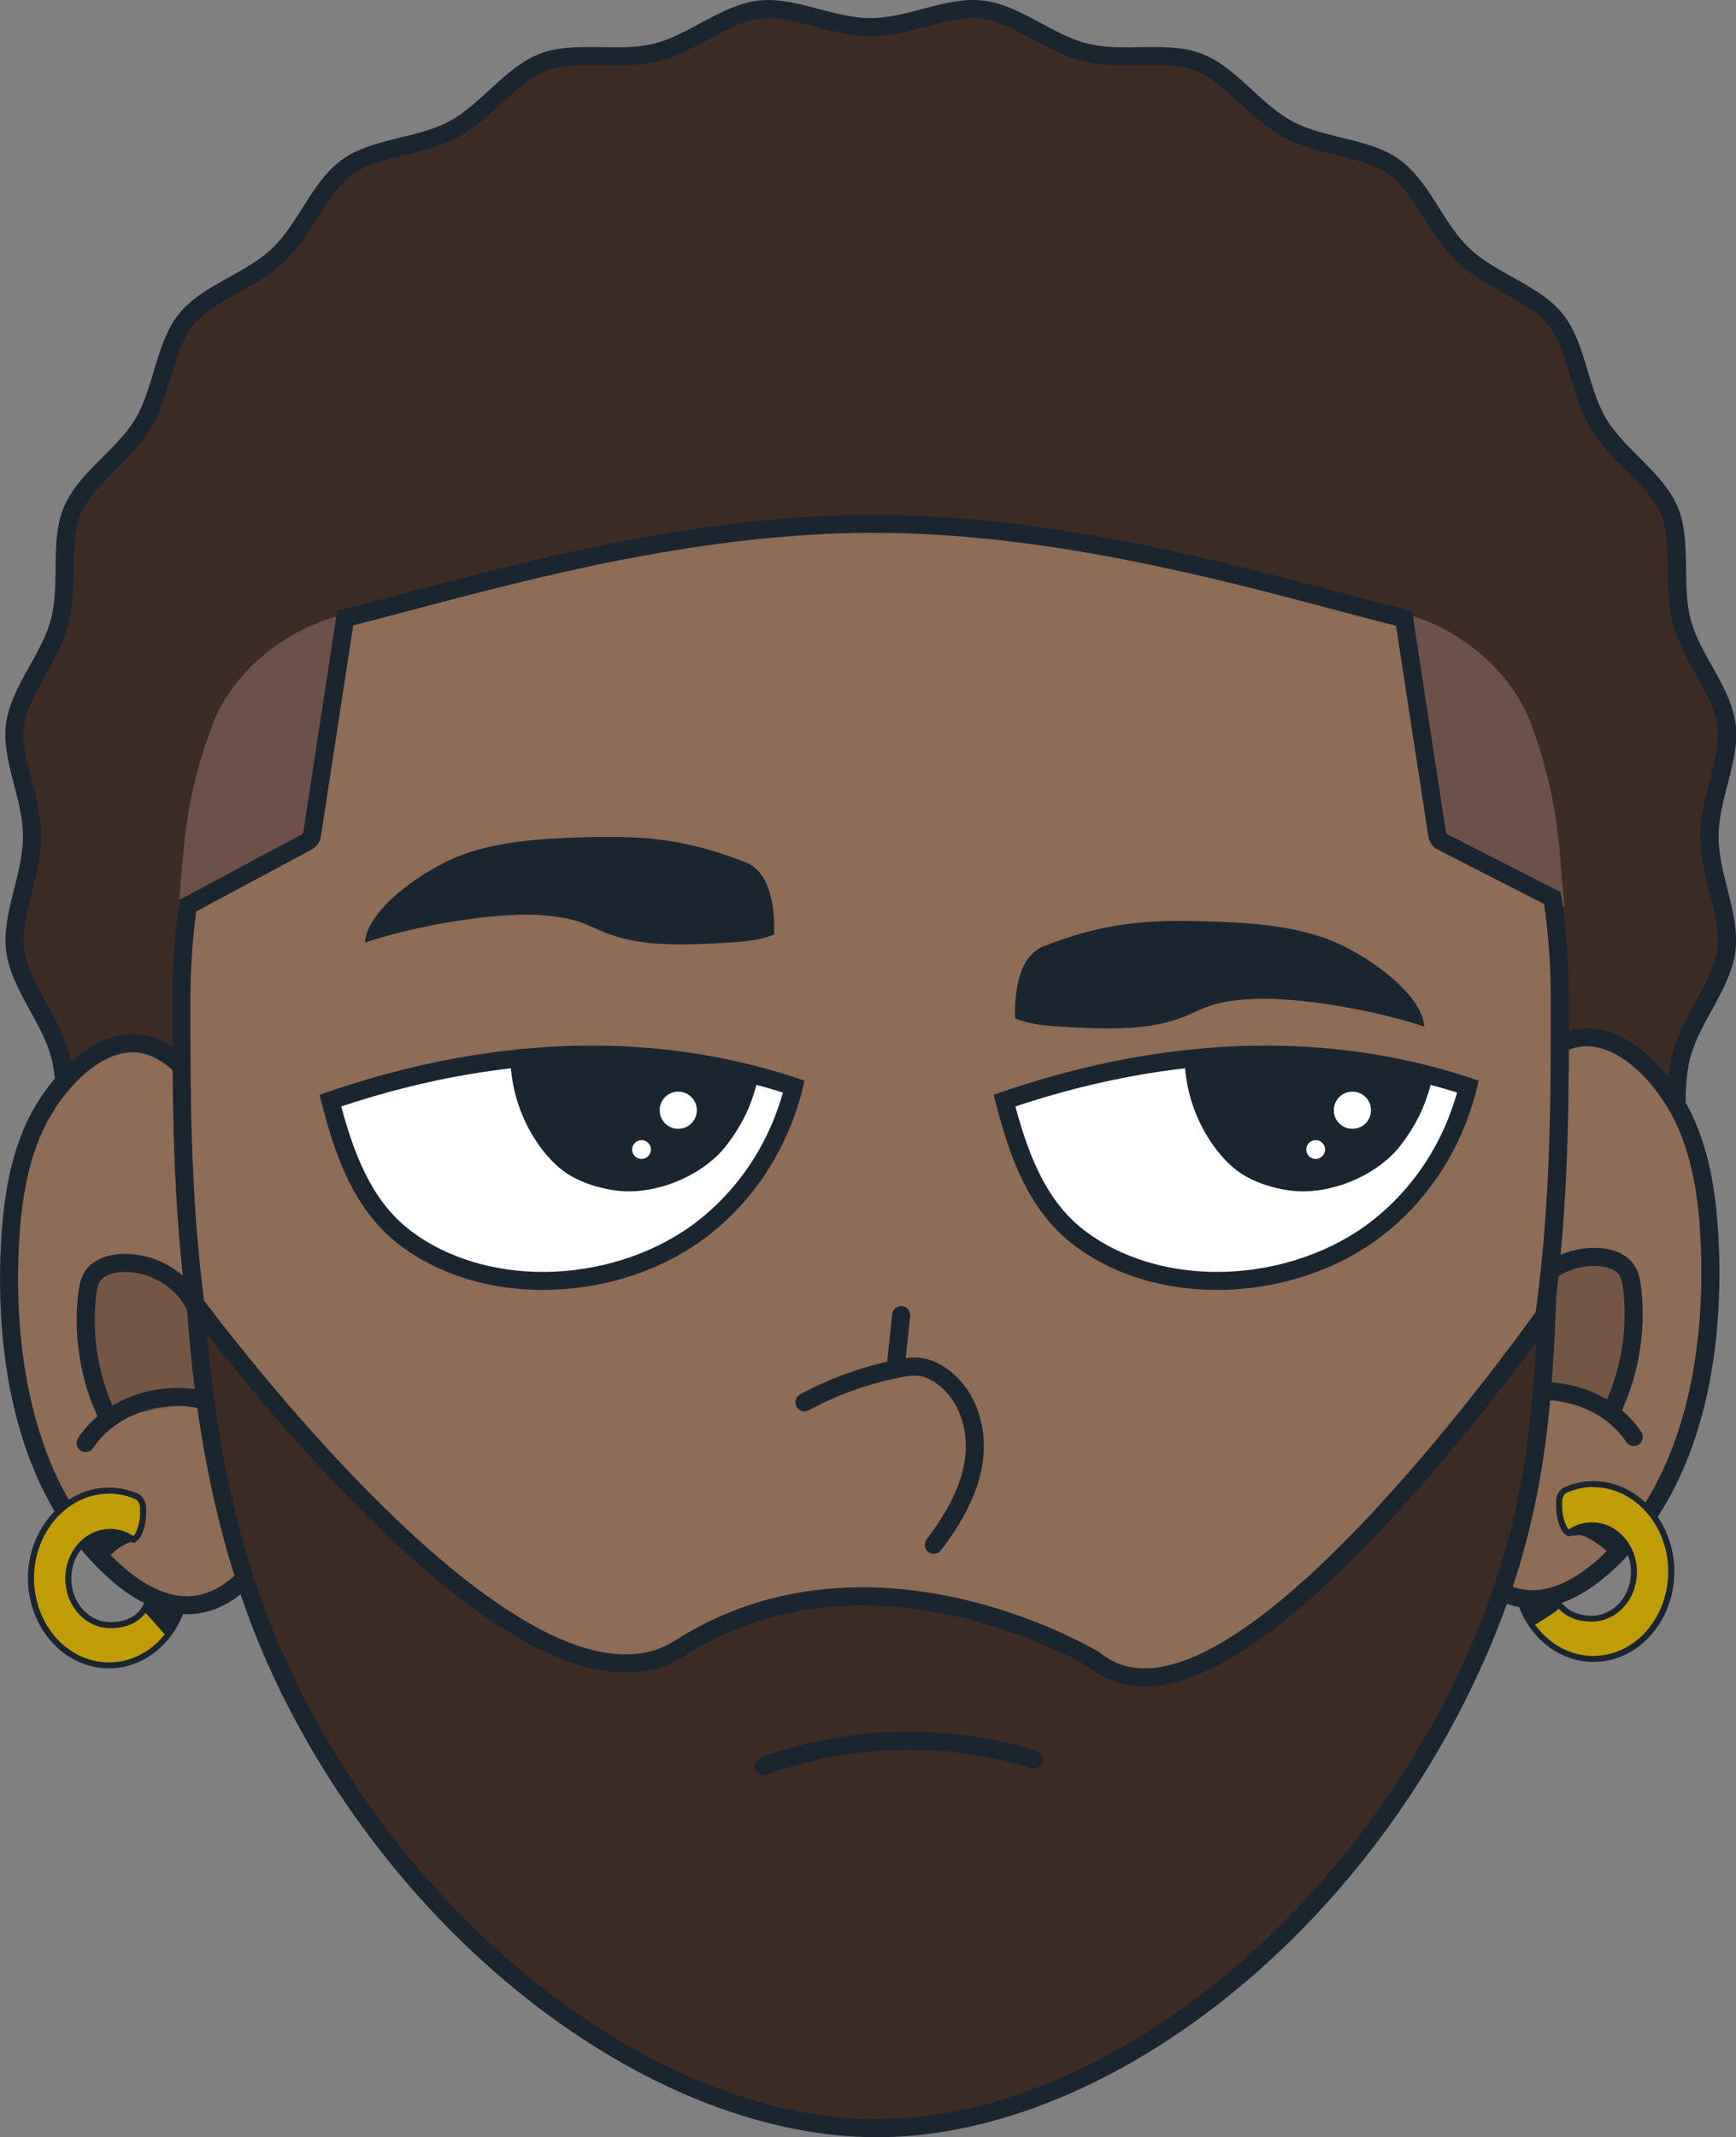 <?xml version="1.0" encoding="UTF-8"?>
<svg id="Layer_2" data-name="Layer 2" xmlns="http://www.w3.org/2000/svg" viewBox="0 0 288.41 355.01">
  <rect x="0" y="0" width="288.41" height="355.01" fill="#808080" stroke="none"/>
  <defs>
    <style>
      .cls-1 {
        fill: #c19d05;
      }

      .cls-2 {
        fill: #755645;
      }

      .cls-2, .cls-3, .cls-4, .cls-5, .cls-6 {
        stroke: #1b2530;
      }

      .cls-2, .cls-3, .cls-4, .cls-6 {
        stroke-linecap: round;
        stroke-linejoin: round;
        stroke-width: 3px;
      }

      .cls-3 {
        fill: none;
      }

      .cls-7, .cls-5 {
        fill: #fff;
      }

      .cls-8 {
        fill: #6d5049;
      }

      .cls-4, .cls-9 {
        fill: #1b2530;
      }

      .cls-10 {
        fill: #3d2b26;
      }

      .cls-5 {
        stroke-miterlimit: 10;
      }

      .cls-6, .cls-11 {
        fill: #8f6c56;
      }

      .cls-12 {
        fill: #49361f;
      }
    </style>
  </defs>
  <g id="Layer_1-2" data-name="Layer 1">
    <g>
      <path class="cls-10" d="M161.78,283.21c-2.59,0-5.27-.67-8.1-1.38-2.94-.73-5.97-1.49-9.03-1.49s-6.09.76-9.03,1.49c-2.84.71-5.51,1.38-8.1,1.38h0c-.59,0-1.17-.04-1.71-.11-3.2-.43-6.19-2.1-9.35-3.87-2.59-1.45-5.26-2.95-8.11-3.73-2.91-.79-6.02-.87-9.02-.94-3.59-.08-6.97-.16-9.88-1.39-2.95-1.25-5.37-3.64-7.94-6.17-2.12-2.1-4.32-4.26-6.89-5.78-2.59-1.53-5.56-2.41-8.43-3.27-3.44-1.02-6.69-1.99-9.19-3.95-2.5-1.96-4.21-4.89-6.02-7.99-1.51-2.59-3.08-5.27-5.18-7.41-2.1-2.14-4.74-3.76-7.29-5.33-3.06-1.88-5.96-3.65-7.87-6.2-1.9-2.52-2.8-5.79-3.75-9.24-.8-2.9-1.63-5.9-3.12-8.53-1.47-2.6-3.6-4.83-5.66-6.99-2.49-2.61-4.83-5.07-6.04-8.04-1.18-2.91-1.21-6.28-1.25-9.86-.03-3.02-.06-6.14-.83-9.08-.75-2.87-2.23-5.57-3.67-8.18-1.74-3.17-3.38-6.15-3.79-9.35-.39-3.08.43-6.33,1.29-9.78.74-2.95,1.51-6,1.51-9.07s-.78-6.07-1.53-8.98c-.87-3.35-1.68-6.51-1.31-9.48.4-3.16,2.04-6.08,3.78-9.19,1.42-2.54,2.89-5.16,3.63-7.95.77-2.89.81-5.95.84-8.92.04-3.5.08-6.81,1.27-9.63,1.22-2.91,3.59-5.28,6.1-7.79,2.06-2.06,4.19-4.19,5.67-6.68,1.51-2.53,2.38-5.45,3.22-8.26,1.01-3.38,1.96-6.57,3.9-8.99,1.95-2.43,4.86-4.05,7.95-5.77,2.56-1.43,5.22-2.91,7.35-4.92,2.13-2.01,3.76-4.58,5.33-7.06,1.89-2.98,3.67-5.8,6.21-7.62,2.5-1.79,5.71-2.58,9.12-3.41,2.88-.7,5.86-1.43,8.48-2.83,2.58-1.38,4.82-3.44,6.99-5.43,2.6-2.39,5.05-4.64,7.98-5.75,2.3-.87,4.88-.99,7.34-.99.75,0,1.51.01,2.26.02.78.01,1.55.03,2.32.03,2.01,0,4.39-.08,6.7-.63,2.85-.69,5.54-2.14,8.13-3.54,3.1-1.67,6.02-3.24,9.14-3.61.46-.05.94-.08,1.44-.08,2.56,0,5.22.7,8.03,1.44,2.92.77,5.95,1.57,9,1.57s6.08-.8,9-1.57c2.81-.74,5.47-1.44,8.03-1.44.5,0,.98.03,1.44.08,3.11.37,6.04,1.94,9.14,3.61,2.6,1.4,5.28,2.84,8.13,3.54,2.31.56,4.68.63,6.69.63.77,0,1.55-.01,2.32-.03.76-.01,1.51-.02,2.27-.02,2.45,0,5.04.12,7.34.99,2.93,1.11,5.38,3.36,7.97,5.75,2.17,1.99,4.41,4.05,6.99,5.43,2.63,1.4,5.6,2.13,8.49,2.83,3.4.83,6.62,1.62,9.12,3.41,2.53,1.82,4.32,4.64,6.21,7.62,1.57,2.48,3.2,5.05,5.33,7.06,2.14,2.02,4.79,3.5,7.35,4.92,3.08,1.72,6,3.34,7.95,5.77,1.94,2.42,2.89,5.61,3.9,8.99.84,2.82,1.71,5.73,3.22,8.26,1.49,2.49,3.61,4.62,5.67,6.68,2.51,2.51,4.88,4.89,6.1,7.79,1.18,2.82,1.22,6.13,1.27,9.63.04,2.96.07,6.03.84,8.92.74,2.79,2.21,5.41,3.63,7.95,1.74,3.1,3.38,6.03,3.78,9.19.38,2.97-.44,6.13-1.3,9.48-.75,2.92-1.53,5.93-1.53,8.98s.77,6.12,1.51,9.07c.87,3.44,1.69,6.7,1.29,9.78-.41,3.2-2.05,6.19-3.79,9.35-1.44,2.61-2.92,5.31-3.67,8.18-.77,2.94-.8,6.06-.83,9.08-.04,3.57-.07,6.95-1.25,9.86-1.2,2.97-3.55,5.43-6.04,8.04-2.06,2.16-4.2,4.4-5.67,6.99-1.49,2.63-2.32,5.63-3.12,8.53-.95,3.45-1.85,6.71-3.75,9.24-1.92,2.54-4.81,4.32-7.87,6.2-2.55,1.57-5.2,3.19-7.29,5.33-2.1,2.15-3.67,4.82-5.18,7.41-1.81,3.1-3.53,6.03-6.02,7.99-2.49,1.96-5.75,2.92-9.19,3.95-2.88.85-5.85,1.74-8.43,3.27-2.57,1.52-4.76,3.68-6.88,5.78-2.57,2.53-4.99,4.93-7.94,6.18-2.9,1.23-6.29,1.31-9.88,1.39-3,.07-6.11.14-9.02.94-2.85.78-5.52,2.28-8.11,3.73-3.16,1.77-6.14,3.45-9.35,3.87-.54.07-1.12.11-1.71.11Z"/>
      <path class="cls-9" d="M127.62,3c2.37,0,4.93.68,7.64,1.39,3.02.8,6.14,1.62,9.39,1.62s6.37-.82,9.38-1.62c2.71-.72,5.28-1.39,7.65-1.39.44,0,.86.02,1.27.07,2.83.33,5.63,1.84,8.6,3.44,2.68,1.44,5.45,2.94,8.49,3.67,2.46.6,4.94.68,7.05.68.78,0,1.57-.01,2.35-.03.75-.01,1.5-.02,2.24-.02,2.31,0,4.73.11,6.8.89,2.66,1.01,5,3.17,7.49,5.45,2.23,2.05,4.55,4.18,7.3,5.65,2.79,1.49,5.86,2.24,8.84,2.97,3.26.8,6.34,1.55,8.6,3.17,2.3,1.65,4.01,4.35,5.81,7.2,1.62,2.56,3.29,5.2,5.56,7.35,2.27,2.15,5.01,3.67,7.65,5.14,2.95,1.65,5.74,3.2,7.51,5.4,1.76,2.19,2.67,5.24,3.63,8.48.87,2.9,1.76,5.91,3.37,8.6,1.58,2.65,3.78,4.85,5.9,6.98,2.4,2.41,4.67,4.68,5.78,7.31,1.07,2.55,1.11,5.71,1.15,9.07.04,3.06.08,6.22.89,9.28.79,2.97,2.31,5.68,3.77,8.29,1.66,2.97,3.24,5.78,3.6,8.64.34,2.69-.44,5.71-1.27,8.92-.78,3.01-1.58,6.12-1.58,9.36s.79,6.4,1.56,9.44c.83,3.3,1.62,6.42,1.26,9.22-.37,2.92-1.95,5.78-3.62,8.82-1.48,2.69-3.01,5.47-3.81,8.52-.82,3.12-.85,6.33-.88,9.44-.04,3.43-.07,6.66-1.14,9.31-1.1,2.7-3.35,5.06-5.73,7.57-2.13,2.23-4.32,4.53-5.88,7.29-1.58,2.79-2.43,5.88-3.26,8.87-.91,3.31-1.78,6.44-3.51,8.74-1.74,2.32-4.52,4.02-7.46,5.82-2.63,1.61-5.35,3.28-7.58,5.56-2.23,2.28-3.84,5.04-5.4,7.71-1.74,2.97-3.38,5.78-5.65,7.57-2.27,1.78-5.39,2.71-8.69,3.69-2.96.88-6.02,1.79-8.77,3.41-2.72,1.61-4.99,3.84-7.18,6-2.46,2.43-4.79,4.73-7.47,5.86-2.64,1.12-5.89,1.19-9.33,1.27-3.09.07-6.29.15-9.38.99-3.03.83-5.78,2.37-8.45,3.87-3.03,1.7-5.89,3.31-8.81,3.69-.48.06-.99.1-1.52.1-2.4,0-5-.65-7.74-1.33-3.02-.75-6.15-1.53-9.39-1.53s-6.37.78-9.39,1.53c-2.74.68-5.34,1.33-7.74,1.33-.53,0-1.04-.03-1.52-.1-2.92-.39-5.78-1.99-8.81-3.69-2.67-1.49-5.42-3.04-8.45-3.87-3.09-.84-6.29-.92-9.38-.99-3.44-.08-6.69-.15-9.33-1.27-2.68-1.14-5.01-3.43-7.47-5.86-2.19-2.16-4.45-4.39-7.17-6-2.75-1.62-5.81-2.53-8.77-3.41-3.3-.98-6.42-1.91-8.69-3.69-2.27-1.78-3.92-4.59-5.65-7.57-1.56-2.67-3.17-5.43-5.4-7.71-2.23-2.27-4.95-3.94-7.58-5.56-2.94-1.8-5.72-3.51-7.46-5.82-1.73-2.3-2.59-5.42-3.51-8.74-.83-2.99-1.68-6.08-3.26-8.87-1.56-2.76-3.76-5.06-5.88-7.29-2.38-2.5-4.64-4.86-5.73-7.57-1.07-2.64-1.11-5.88-1.14-9.31-.03-3.11-.07-6.33-.88-9.44-.8-3.05-2.33-5.83-3.81-8.52-1.67-3.04-3.25-5.9-3.62-8.82-.36-2.8.43-5.92,1.26-9.22.77-3.04,1.56-6.18,1.56-9.44s-.8-6.35-1.58-9.36c-.83-3.21-1.61-6.23-1.27-8.92.37-2.87,1.94-5.67,3.6-8.64,1.47-2.62,2.98-5.32,3.77-8.29.82-3.07.86-6.23.89-9.28.04-3.35.08-6.52,1.15-9.07,1.11-2.63,3.38-4.91,5.78-7.31,2.12-2.13,4.32-4.32,5.9-6.98,1.6-2.69,2.5-5.7,3.37-8.6.97-3.23,1.88-6.29,3.63-8.48,1.76-2.2,4.55-3.75,7.51-5.4,2.65-1.47,5.38-3,7.65-5.14,2.27-2.14,3.94-4.79,5.56-7.35,1.81-2.86,3.52-5.55,5.81-7.2,2.26-1.62,5.34-2.37,8.6-3.17,2.97-.73,6.04-1.48,8.84-2.97,2.75-1.47,5.06-3.59,7.3-5.65,2.49-2.29,4.84-4.44,7.49-5.45,2.07-.78,4.49-.89,6.81-.89.74,0,1.49.01,2.24.02.78.01,1.57.03,2.35.03,2.1,0,4.58-.08,7.05-.68,3.04-.74,5.81-2.23,8.49-3.67,2.97-1.6,5.77-3.11,8.6-3.44.4-.05.83-.07,1.27-.07h0M127.62,0c-.54,0-1.08.03-1.61.09-6.18.73-11.54,5.74-17.45,7.18-2.03.49-4.17.59-6.34.59-1.53,0-3.07-.05-4.59-.05-2.75,0-5.43.16-7.87,1.09-5.8,2.2-9.75,8.38-15.14,11.26-5.46,2.91-12.8,2.78-17.77,6.34-5.01,3.6-7.23,10.59-11.69,14.81-4.47,4.23-11.58,6.04-15.44,10.84-3.84,4.78-4.08,12.11-7.24,17.42-3.13,5.25-9.47,8.94-11.87,14.66-2.36,5.61-.57,12.72-2.17,18.74-1.56,5.85-6.66,11.13-7.45,17.33-.76,5.99,2.83,12.38,2.83,18.66s-3.58,12.89-2.79,19.04c.8,6.29,5.92,11.7,7.5,17.72,1.6,6.12-.2,13.34,2.15,19.12,2.37,5.85,8.71,9.77,11.79,15.21,3.11,5.48,3.22,12.93,6.98,17.93,3.78,5.03,10.91,7.19,15.29,11.67,4.39,4.49,6.41,11.66,11.35,15.54,4.93,3.87,12.37,4.13,17.79,7.33,5.39,3.18,9.2,9.58,15,12.04,5.75,2.43,12.99.73,19.09,2.39,6,1.64,11.37,6.8,17.66,7.64.63.08,1.27.12,1.91.12,5.58,0,11.42-2.86,17.13-2.86s11.55,2.86,17.13,2.86c.64,0,1.28-.04,1.91-.12,6.29-.84,11.65-6,17.66-7.64,6.1-1.67,13.34.04,19.09-2.39,5.8-2.46,9.62-8.86,15-12.04,5.41-3.2,12.86-3.46,17.79-7.33,4.94-3.88,6.96-11.05,11.35-15.54,4.39-4.48,11.51-6.65,15.29-11.67,3.76-5,3.87-12.45,6.98-17.93,3.08-5.44,9.41-9.36,11.79-15.21,2.34-5.78.54-13,2.15-19.12,1.57-6.01,6.69-11.42,7.5-17.72.78-6.15-2.79-12.67-2.79-19.04s3.59-12.67,2.83-18.66c-.79-6.2-5.9-11.47-7.45-17.33-1.6-6.02.18-13.13-2.17-18.74-2.4-5.72-8.74-9.41-11.87-14.66-3.16-5.31-3.4-12.64-7.24-17.42-3.85-4.8-10.96-6.62-15.44-10.84-4.46-4.21-6.68-11.21-11.69-14.81-4.97-3.57-12.31-3.43-17.77-6.34-5.39-2.88-9.34-9.06-15.14-11.26-2.44-.92-5.12-1.09-7.87-1.09-1.52,0-3.06.05-4.59.05-2.17,0-4.31-.1-6.34-.59-5.91-1.43-11.27-6.45-17.45-7.17C162.75.03,162.22,0,161.67,0c-5.55,0-11.35,3.01-17.03,3.01S133.16,0,127.62,0h0Z"/>
    </g>
    <g>
      <g>
        <g>
          <path class="cls-11" d="M31.07,266.64c-3.85,0-7.93-1.92-12.11-5.7C2.71,246.25,1.09,221.8,1.57,208.54c.21-5.89.83-13.54,3.76-20.45,3.12-7.35,9.84-14.79,16.66-14.79,1.56,0,3.11.39,4.6,1.17,5.9,3.05,12,12.91,14.27,18.6,6.2,15.57,10.98,47.25,3.4,63.81-2.17,4.75-7,9.61-12.9,9.76h-.3Z"/>
          <path class="cls-9" d="M22,174.8c1.32,0,2.64.34,3.91,1,4.87,2.52,10.95,11.26,13.56,17.83,7.06,17.74,10.21,47.82,3.43,62.63-1.98,4.32-6.32,8.75-11.57,8.89-.09,0-.18,0-.26,0-3.47,0-7.21-1.79-11.11-5.31-15.79-14.28-17.36-38.23-16.89-51.23.21-5.76.81-13.23,3.65-19.92,2.85-6.73,9.18-13.88,15.28-13.88M22,171.8c-7.96,0-15.04,8.62-18.04,15.71-2.79,6.59-3.62,13.84-3.88,20.98-.7,19.43,3.46,40.52,17.88,53.56,3.66,3.31,8.2,6.09,13.12,6.09.11,0,.23,0,.34,0,6.24-.16,11.63-4.96,14.22-10.64,7.54-16.49,3.34-48.14-3.37-64.99-2.51-6.31-8.87-16.22-14.97-19.38-1.78-.92-3.56-1.33-5.29-1.33h0Z"/>
        </g>
        <path class="cls-2" d="M33.67,232.71c.65-5.75,1.19-12.01-1.89-16.91-2.47-3.92-7.18-6.31-11.8-5.99-1.71.12-3.53.68-4.52,2.08-.65.92-.85,2.08-.98,3.2-.81,6.99.43,14.22,3.54,20.54"/>
        <path class="cls-3" d="M40.81,236.05c-7.66-6.61-21-4.78-26.59,3.65"/>
      </g>
      <g>
        <path class="cls-1" d="M18.09,276.63c-3.26,0-6.37-1.36-8.77-3.84-2.79-2.88-4.31-6.97-4.17-11.22.24-7.48,5.66-13.61,12.33-13.96.2-.01.41-.02.61-.02,1.54,0,3.06.31,4.51.92.68.29,1.15,1.03,1.17,1.84.05,1.87-.06,2.82-.75,4.46-.15.36-.62.85-.83.94-1.14-.84-2.47-1.29-3.85-1.29-.49,0-.99.06-1.48.17-2.7.62-4.85,3.05-5.37,6.04-.43,2.5.21,4.98,1.75,6.81,1.32,1.56,3.18,2.46,5.11,2.46,3.26,0,5.43-1.4,6.31-4.07,1.43,1.03,3.09,1.46,4.7,1.88.2.05.4.1.6.16-2.06,5.32-6.67,8.72-11.86,8.72Z"/>
        <path class="cls-9" d="M18.09,248.1c1.47,0,2.93.3,4.31.88.49.21.85.78.86,1.39.05,1.82-.05,2.68-.71,4.25-.06.14-.23.37-.38.52-1.16-.77-2.48-1.17-3.84-1.17-.53,0-1.06.06-1.59.18-2.89.66-5.2,3.25-5.75,6.45-.46,2.64.22,5.27,1.86,7.22,1.41,1.68,3.41,2.64,5.49,2.64,3.2,0,5.48-1.34,6.56-3.81,1.36.83,2.87,1.22,4.33,1.6.02,0,.03,0,.05.01-2.08,4.82-6.37,7.88-11.18,7.88-3.12,0-6.11-1.31-8.41-3.68-2.69-2.78-4.16-6.74-4.03-10.85.23-7.22,5.44-13.14,11.85-13.48.2-.01.39-.02.58-.02M18.09,247.1c-.21,0-.42,0-.64.02-6.9.36-12.55,6.74-12.8,14.44-.28,8.55,5.85,15.57,13.44,15.57,5.7,0,10.56-3.97,12.52-9.56-2.21-.62-4.47-.98-6.24-2.56-.71,3.14-3.01,4.44-6.04,4.44-4,0-7.16-4.05-6.36-8.68.48-2.8,2.49-5.07,4.99-5.64.46-.11.92-.16,1.37-.16,1.34,0,2.58.46,3.61,1.23.06.05.13.07.21.07.46,0,1.13-.79,1.33-1.25.71-1.68.84-2.69.79-4.67-.03-1.02-.62-1.93-1.48-2.29-1.46-.61-3.04-.96-4.7-.96h0Z"/>
      </g>
      <g>
        <path class="cls-12" d="M17.9,256.69c-.18-.22-.36-.45-.55-.67.06-.05.12-.09.18-.13.38-.28.49-.37.87-.38.16.07.4.17.64.28-.4.27-.78.57-1.14.9Z"/>
        <path class="cls-9" d="M18.5,254.01c-1.76,0-1.71,1.03-3.51,1.52-.09.02-.03.16.03.23,1.01.97,1.99,2.15,2.73,3.36,1.06-1.52,2.64-2.64,4.38-3.11-.25-.34-.59-.77-.98-.91-.18-.06-2.32-1.09-2.51-1.09-.05,0-.09,0-.14,0h0Z"/>
      </g>
      <path class="cls-9" d="M25.24,266.36c-.16,0-.31.03-.42.11-.21.15-.29.51-.41.73-.15.29-.32.57-.51.85.05-.04.12-.07.19-.07.03,0,.07,0,.1.02.13.04.23.15.32.26,1.09,1.23,2.18,2.46,3.27,3.68.16-.55.44-1.06.81-1.5.25-.29.54-.55.76-.86.22-.31.36-.66.51-1.01.12-.3.24-.6.29-.91-.73-.08-1.45-.15-2.18-.26-.32-.05-.64-.1-.93-.25-.22-.12-.4-.29-.62-.42-.26-.16-.77-.36-1.19-.36h0ZM23.9,268.05s-.05.05-.06.08c.02-.03.04-.06.06-.08h0Z"/>
    </g>
    <g>
      <g>
        <path class="cls-11" d="M254.28,265.63c-5.9-.16-10.73-5.02-12.9-9.76-7.58-16.56-2.8-48.24,3.4-63.81,2.27-5.7,8.37-15.55,14.27-18.6,1.49-.77,3.04-1.17,4.6-1.17,6.82,0,13.54,7.44,16.66,14.79,2.93,6.92,3.55,14.56,3.76,20.45.48,13.26-1.14,37.7-17.38,52.4-4.18,3.78-8.26,5.7-12.11,5.7h-.3Z"/>
        <path class="cls-9" d="M263.66,170.8v3c6.1,0,12.43,7.15,15.28,13.88,2.84,6.69,3.44,14.16,3.65,19.92.47,13-1.1,36.94-16.89,51.23-3.9,3.53-7.63,5.31-11.11,5.31-.09,0-.18,0-.26,0-5.25-.14-9.6-4.56-11.57-8.89-6.78-14.81-3.63-44.89,3.43-62.63,2.62-6.57,8.69-15.3,13.56-17.83,1.28-.66,2.59-1,3.92-1v-3M263.65,170.8c-1.73,0-3.51.41-5.29,1.33-6.1,3.16-12.46,13.07-14.97,19.38-6.71,16.85-10.92,48.5-3.37,64.99,2.6,5.67,7.99,10.47,14.22,10.64.11,0,.23,0,.34,0,4.91,0,9.46-2.78,13.12-6.09,14.42-13.04,18.58-34.13,17.88-53.56-.26-7.15-1.09-14.4-3.88-20.98-3-7.09-10.08-15.71-18.04-15.71h0Z"/>
      </g>
      <path class="cls-2" d="M251.98,231.71c-.65-5.75-1.19-12.01,1.89-16.91,2.47-3.92,7.18-6.31,11.8-5.99,1.71.12,3.53.68,4.52,2.08.65.92.85,2.08.98,3.2.81,6.99-.43,14.22-3.54,20.54"/>
      <path class="cls-6" d="M244.84,235.05c7.66-6.61,21-4.78,26.59,3.65"/>
      <g>
        <path class="cls-1" d="M264.71,275.57c-5.19,0-9.79-3.4-11.85-8.7.78-.15,1.85-.25,2.89-.34,1.42-.13,2.38-.23,2.98-.4,1.26,1.83,3.19,2.76,5.74,2.76,1.93,0,3.79-.9,5.11-2.46,1.54-1.83,2.18-4.31,1.75-6.81-.52-3-2.68-5.42-5.37-6.04-.49-.11-.99-.17-1.48-.17-1.38,0-2.7.44-3.85,1.29-.22-.08-.68-.57-.83-.94-.69-1.64-.8-2.59-.75-4.46.02-.82.49-1.56,1.17-1.84,1.45-.61,2.97-.92,4.51-.92.2,0,.41,0,.61.02,6.67.35,12.08,6.48,12.33,13.96.14,4.25-1.38,8.34-4.17,11.22-2.4,2.47-5.51,3.84-8.77,3.84Z"/>
        <path class="cls-9" d="M264.71,247.03c.19,0,.39,0,.58.02,6.41.34,11.62,6.26,11.85,13.48.13,4.12-1.34,8.07-4.03,10.85-2.3,2.38-5.29,3.68-8.41,3.68-4.79,0-9.06-3.03-11.15-7.81.68-.09,1.49-.17,2.24-.24,1.22-.11,2.09-.2,2.72-.33,1.35,1.79,3.35,2.69,5.95,2.69,2.08,0,4.08-.96,5.49-2.64,1.64-1.94,2.31-4.57,1.86-7.22-.55-3.19-2.86-5.78-5.75-6.45-.53-.12-1.06-.18-1.59-.18-1.36,0-2.68.4-3.84,1.17-.15-.15-.32-.37-.38-.52-.66-1.56-.76-2.43-.71-4.25.02-.61.37-1.19.86-1.39,1.39-.58,2.84-.88,4.31-.88M264.71,246.03c-1.66,0-3.24.34-4.7.96-.85.36-1.45,1.27-1.48,2.29-.05,1.98.08,2.99.79,4.67.2.46.86,1.25,1.33,1.25.08,0,.15-.02.21-.07,1.03-.78,2.27-1.23,3.61-1.23.45,0,.9.05,1.37.16,2.5.58,4.51,2.84,4.99,5.64.8,4.63-2.36,8.68-6.36,8.68-2.77,0-4.5-1.15-5.54-2.87-.75.48-4.99.5-6.73.99,1.96,5.59,6.82,9.56,12.52,9.56,7.59,0,13.71-7.02,13.44-15.57-.25-7.71-5.9-14.08-12.8-14.44-.21-.01-.43-.02-.64-.02h0ZM258.65,265.01c.09.17.18.34.28.5.2-.13.15-.29-.28-.5h0Z"/>
      </g>
      <g>
        <path class="cls-12" d="M267.88,256.52c-.46-.46-.96-.83-1.37-1.13.25.04.5.11.7.21.29.15.57.4.83.69-.05.07-.1.15-.15.22Z"/>
        <path class="cls-9" d="M263.34,253.74c-.46,0-2.06.15-2.54.54-.84.68-.51.83.09.83.52,0,1.25-.12,1.61-.12.06,0,.11,0,.14.01.88.18,2.04.94,2.77,1.45,1.04.73,2.15,1.58,2.42,2.82.67-1.02,1.36-2.03,2.05-3.04-.57-.76-1.17-1.55-2.02-1.97-.61-.31-1.3-.4-1.98-.45-.84-.06-1.69-.07-2.53-.07,0,0,0,0-.01,0h0Z"/>
      </g>
      <path class="cls-9" d="M258.37,269.07h0,0M258.31,266.07c-.07,0-.13,0-.2,0-1.73.13-3.44.35-5.15.67.47,1.18.98,2.34,1.53,3.48,1.14-.69,2.26-1.41,3.37-2.14.54-.35,2.31-1.56.67-1.99-.07-.02-.15-.03-.23-.03h0Z"/>
    </g>
    <path class="cls-8" d="M29.64,151.01l22.44-12,5.57-37c-9.67,1.96-19.06,9.41-22.47,18.67-4.53,12.33-4.53,19.33-5.53,30.33Z"/>
    <path class="cls-8" d="M259.91,150.61l-22.44-12-5.57-37c9.67,1.96,19.06,9.41,22.47,18.67,4.53,12.33,4.53,19.33,5.53,30.33Z"/>
    <g>
      <path class="cls-11" d="M144.65,345.51c-34.09,0-76.54-34.89-98.75-81.15-15.76-32.84-15.76-69.86-15.75-96.89v-1.46c0-5.17.36-10.41,1.06-15.58l19.84-10.63c.42-.22.7-.63.77-1.1l5.52-36.04c3.15-.78,6.72-1.73,10.48-2.73,20.55-5.46,48.69-12.93,77.32-12.93s56.77,7.47,77.32,12.92c3.88,1.03,7.57,2.01,10.8,2.81l5.51,35.97c.07.48.37.89.8,1.11l18.34,9.36c.82,5.55,1.23,11.21,1.23,16.83v1.46c0,27.03.01,64.05-15.75,96.89-22.21,46.26-64.66,81.15-98.75,81.15Z"/>
      <path class="cls-9" d="M145.15,88.51c28.44,0,56.47,7.44,76.93,12.87,3.51.93,6.85,1.82,9.85,2.57l5.36,34.98c.15.95.74,1.78,1.6,2.22l17.65,9.01c.73,5.23,1.1,10.55,1.1,15.85v1.46c0,26.89.01,63.71-15.6,96.24-10.37,21.6-25.86,41.71-43.61,56.62-18.19,15.27-37.29,23.68-53.79,23.68s-35.6-8.41-53.79-23.68c-17.75-14.9-33.24-35.01-43.61-56.61-15.61-32.53-15.61-69.35-15.6-96.24v-1.46c0-4.85.32-9.76.95-14.62l19.17-10.27c.83-.45,1.41-1.26,1.55-2.19l5.37-35.06c2.92-.74,6.15-1.59,9.53-2.49,20.47-5.43,48.5-12.88,76.94-12.88M145.15,85.51c-34.9,0-69.79,11.21-89.13,15.94l-5.67,37.03-20.52,10.99c-.77,5.4-1.18,10.92-1.18,16.54,0,27.69-.3,65.27,15.9,99,21.27,44.31,63.73,82,100.1,82s78.83-37.69,100.1-82c16.19-33.74,15.9-71.31,15.9-99,0-6.06-.47-12.01-1.36-17.82l-19.03-9.71-5.66-36.96c-19.27-4.68-54.35-16.01-89.45-16.01h0Z"/>
    </g>
    <g>
      <path class="cls-10" d="M145.65,353.51c-36.24,0-77.55-31.26-98.23-74.33-10.17-21.18-13.62-43.47-14.91-62.49,9.25,12.28,46.51,59.63,71.41,59.62,3.35,0,6.39-.85,9.03-2.54,8.98-5.72,19.18-8.62,30.3-8.62,20.28,0,37.2,9.73,38.56,10.54,2.36,1.95,5.17,2.94,8.36,2.94h0c21.57,0,56.43-46.22,66.77-60.63-.88,21.31-2.91,38.95-13.67,61.35-10.13,21.1-25.54,40.13-43.39,53.57-17.63,13.27-36.9,20.58-54.26,20.58Z"/>
      <path class="cls-9" d="M34.39,221.58c4.7,6.02,12.22,15.25,20.88,24.4,19.99,21.13,36.36,31.84,48.65,31.84,3.64,0,6.95-.93,9.84-2.77,8.74-5.56,18.67-8.38,29.5-8.38,19.52,0,35.89,9.21,37.7,10.27,2.62,2.12,5.72,3.2,9.23,3.2,11.06,0,26.43-11.13,45.67-33.08,7.83-8.93,14.76-17.92,19.37-24.15-1.01,18.98-3.5,35.42-13.29,55.82-10.03,20.89-25.28,39.72-42.94,53.02-17.37,13.08-36.32,20.28-53.36,20.28-35.7,0-76.44-30.9-96.88-73.48-9.19-19.14-12.84-39.24-14.38-56.95M30.4,204.18c.73,23.61,3.68,50.68,15.66,75.65,21.27,44.31,63.21,75.18,99.58,75.18s77.73-30.69,99-75c11.78-24.55,13.21-43.67,14-67,0,0-43.96,64.12-68.46,64.12-2.78,0-5.31-.83-7.5-2.66,0,0-17.68-10.81-39.43-10.81-9.95,0-20.75,2.26-31.11,8.85-2.49,1.59-5.26,2.3-8.23,2.3-27.57,0-72.27-61.8-72.27-61.8l-1.24-8.83h0ZM258.65,213.01h0,0Z"/>
    </g>
    <path class="cls-3" d="M126.88,293.38c14.29-5.23,30.31-5.63,44.84-1.1"/>
    <path class="cls-3" d="M133.65,232.94c4.87-2.64,10.16-4.54,15.63-5.61,1.2-.23,2.43-.43,3.64-.26,1.25.18,2.42.74,3.45,1.45,4.39,3.05,6.14,8.79,5.44,13.97-.7,5.18-3.47,9.89-6.66,14.11"/>
    <path class="cls-3" d="M148.81,227.05c.3-2.87.6-5.73.91-8.6"/>
    <g>
      <g>
        <path class="cls-7" d="M90.18,212.78c-8.57,0-16.61-2.48-22.64-6.98-7.51-5.6-10.54-14.66-12.66-22.98,14.81-5.07,29.4-7.64,43.4-7.64,11.63,0,22.92,1.79,33.6,5.31-2.44,9.91-8.12,18.5-16.11,24.3-6.99,5.08-16.31,7.99-25.58,7.99h0Z"/>
        <path class="cls-9" d="M98.28,176.68c10.98,0,21.66,1.61,31.79,4.8-2.52,8.99-7.85,16.77-15.18,22.1-6.74,4.89-15.74,7.7-24.7,7.7-8.24,0-15.97-2.37-21.75-6.68-6.17-4.6-9.29-11.66-11.75-20.81,14.2-4.72,28.18-7.11,41.59-7.11M98.28,173.68c-15.12,0-30.33,2.94-45.19,8.17,2.4,9.72,5.56,19.2,13.56,25.15,6.63,4.94,15.03,7.27,23.54,7.27,9.45,0,19.04-2.88,26.46-8.27,8.54-6.2,14.67-15.64,17-26.5-11.57-3.99-23.44-5.82-35.37-5.82h0Z"/>
      </g>
      <path class="cls-4" d="M86.33,176.77c.3,4.86,2.09,9.62,5.05,13.41,1.2,1.53,2.6,2.93,4.27,3.88,2.48,1.42,5.99,2.34,8.83,2.34,5.42,0,11.84-2.81,15.16-7.24,2.23-2.96,3.65-5.72,4.67-9.65-11.11-.6-21.17-2-32.17-2-1.28,0-4.93-1.7-5.81-.74Z"/>
      <circle class="cls-5" cx="106.58" cy="190.95" r="2.06"/>
      <circle class="cls-5" cx="112.68" cy="184.42" r="3.59"/>
    </g>
    <g>
      <g>
        <path class="cls-7" d="M202.18,212.78c-8.57,0-16.61-2.48-22.64-6.98-7.51-5.6-10.54-14.66-12.66-22.98,14.81-5.07,29.4-7.64,43.4-7.64,11.63,0,22.92,1.79,33.6,5.31-2.44,9.91-8.12,18.5-16.12,24.3-6.99,5.08-16.31,7.99-25.58,7.99h0Z"/>
        <path class="cls-9" d="M210.28,176.68c10.98,0,21.66,1.61,31.79,4.8-2.52,8.99-7.85,16.77-15.18,22.1-6.74,4.89-15.74,7.7-24.7,7.7-8.24,0-15.97-2.37-21.75-6.68-6.17-4.6-9.29-11.66-11.75-20.81,14.2-4.72,28.18-7.11,41.59-7.11M210.28,173.68c-15.12,0-30.33,2.94-45.19,8.17,2.4,9.72,5.56,19.2,13.56,25.15,6.63,4.94,15.03,7.27,23.54,7.27,9.45,0,19.04-2.88,26.46-8.27,8.54-6.2,14.67-15.64,17-26.5-11.57-3.99-23.44-5.82-35.37-5.82h0Z"/>
      </g>
      <path class="cls-4" d="M198.33,176.77c.3,4.86,2.09,9.62,5.05,13.41,1.2,1.53,2.6,2.93,4.27,3.88,2.48,1.42,5.99,2.34,8.83,2.34,5.42,0,11.84-2.81,15.16-7.24,2.23-2.96,3.65-5.72,4.67-9.65-11.11-.6-21.17-2-32.17-2-1.28,0-4.93-1.7-5.81-.74Z"/>
      <circle class="cls-5" cx="218.58" cy="190.95" r="2.06"/>
      <circle class="cls-5" cx="224.68" cy="184.42" r="3.59"/>
    </g>
    <g>
      <path class="cls-9" d="M113.1,155.37c-4.96,0-8.73-.57-11.87-1.8-.6-.24-1.19-.5-1.77-.76-.93-.42-1.89-.85-2.93-1.19-1.97-.64-4.07-.89-5.68-1.04-1.03-.09-2.16-.14-3.37-.14-7.61,0-17.65,1.86-24.56,3.86,2.24-4.1,8.97-8.92,14.59-10.95,6.2-2.24,13.43-2.6,20.31-2.79,1.15-.03,2.25-.05,3.31-.05,8.52,0,14.32,1.07,22.18,4.09,3.31,1.29,3.83,6.53,3.84,9.56-2.11.68-4.59.82-6.81.95-2.45.14-4.85.26-7.22.26Z"/>
      <path class="cls-9" d="M101.11,142.01c8.31,0,13.98,1.04,21.62,3.98,1.67.65,2.7,3.22,2.87,7.03-1.7.38-3.62.49-5.37.59-2.43.14-4.8.26-7.14.26-4.76,0-8.36-.54-11.32-1.7-.56-.22-1.12-.47-1.71-.73-.97-.43-1.96-.88-3.08-1.25-2.11-.69-4.32-.95-6.01-1.11-1.07-.1-2.25-.15-3.51-.15-6.22,0-14.04,1.22-20.51,2.75,2.84-2.72,7.1-5.51,11.05-6.93,5.99-2.16,13.09-2.52,19.84-2.7,1.18-.03,2.25-.05,3.28-.05M101.11,139.01c-1.08,0-2.19.02-3.36.05-7.08.19-14.35.55-20.78,2.87-6.43,2.32-16.03,9.11-16.34,14.64,6.82-2.31,18.42-4.63,26.82-4.63,1.15,0,2.23.04,3.24.14,1.83.17,3.66.42,5.35.97,1.61.53,3.06,1.31,4.62,1.92,3.83,1.5,8.09,1.91,12.42,1.91,2.44,0,4.9-.13,7.31-.27,2.82-.16,5.73-.34,8.21-1.4.14-4.22-.5-10.34-4.79-12.01-8.22-3.16-14.25-4.19-22.71-4.19h0Z"/>
    </g>
    <g>
      <path class="cls-9" d="M184.17,169.33c-2.38,0-4.77-.12-7.22-.26-2.22-.13-4.7-.27-6.81-.95.01-3.03.53-8.27,3.85-9.57,7.85-3.01,13.65-4.08,22.17-4.08,1.06,0,2.17.02,3.32.05,6.87.18,14.1.55,20.31,2.79,5.62,2.03,12.34,6.85,14.58,10.95-6.91-2-16.95-3.86-24.56-3.86-1.21,0-2.35.05-3.37.14-1.61.15-3.72.4-5.68,1.04-1.04.34-2,.77-2.93,1.19-.59.26-1.17.53-1.78.76-3.14,1.23-6.91,1.8-11.87,1.8Z"/>
      <path class="cls-9" d="M196.15,152.97v3s0,0,0,0c1.03,0,2.1.02,3.27.05,6.75.18,13.84.53,19.84,2.7,3.95,1.43,8.2,4.21,11.05,6.93-6.48-1.53-14.29-2.75-20.51-2.75-1.26,0-2.44.05-3.51.15-1.69.15-3.9.42-6.01,1.11-1.12.36-2.12.81-3.08,1.25-.59.26-1.15.52-1.71.73-2.96,1.16-6.56,1.7-11.32,1.7-2.34,0-4.71-.12-7.14-.26-1.75-.1-3.67-.21-5.37-.59.17-3.81,1.2-6.38,2.86-7.02,7.66-2.94,13.32-3.99,21.64-3.99v-3M196.15,152.97c-8.46,0-14.49,1.03-22.71,4.19-4.28,1.67-4.92,7.8-4.79,12.01,2.48,1.05,5.39,1.24,8.21,1.4,2.41.14,4.87.27,7.31.27,4.32,0,8.59-.41,12.42-1.91,1.56-.61,3.01-1.39,4.62-1.92,1.7-.55,3.53-.81,5.35-.97,1.01-.09,2.09-.14,3.24-.14,8.4,0,20,2.32,26.82,4.63-.31-5.52-9.91-12.32-16.34-14.64s-13.7-2.69-20.78-2.87c-1.16-.03-2.28-.05-3.36-.05h0Z"/>
    </g>
  </g>
</svg>